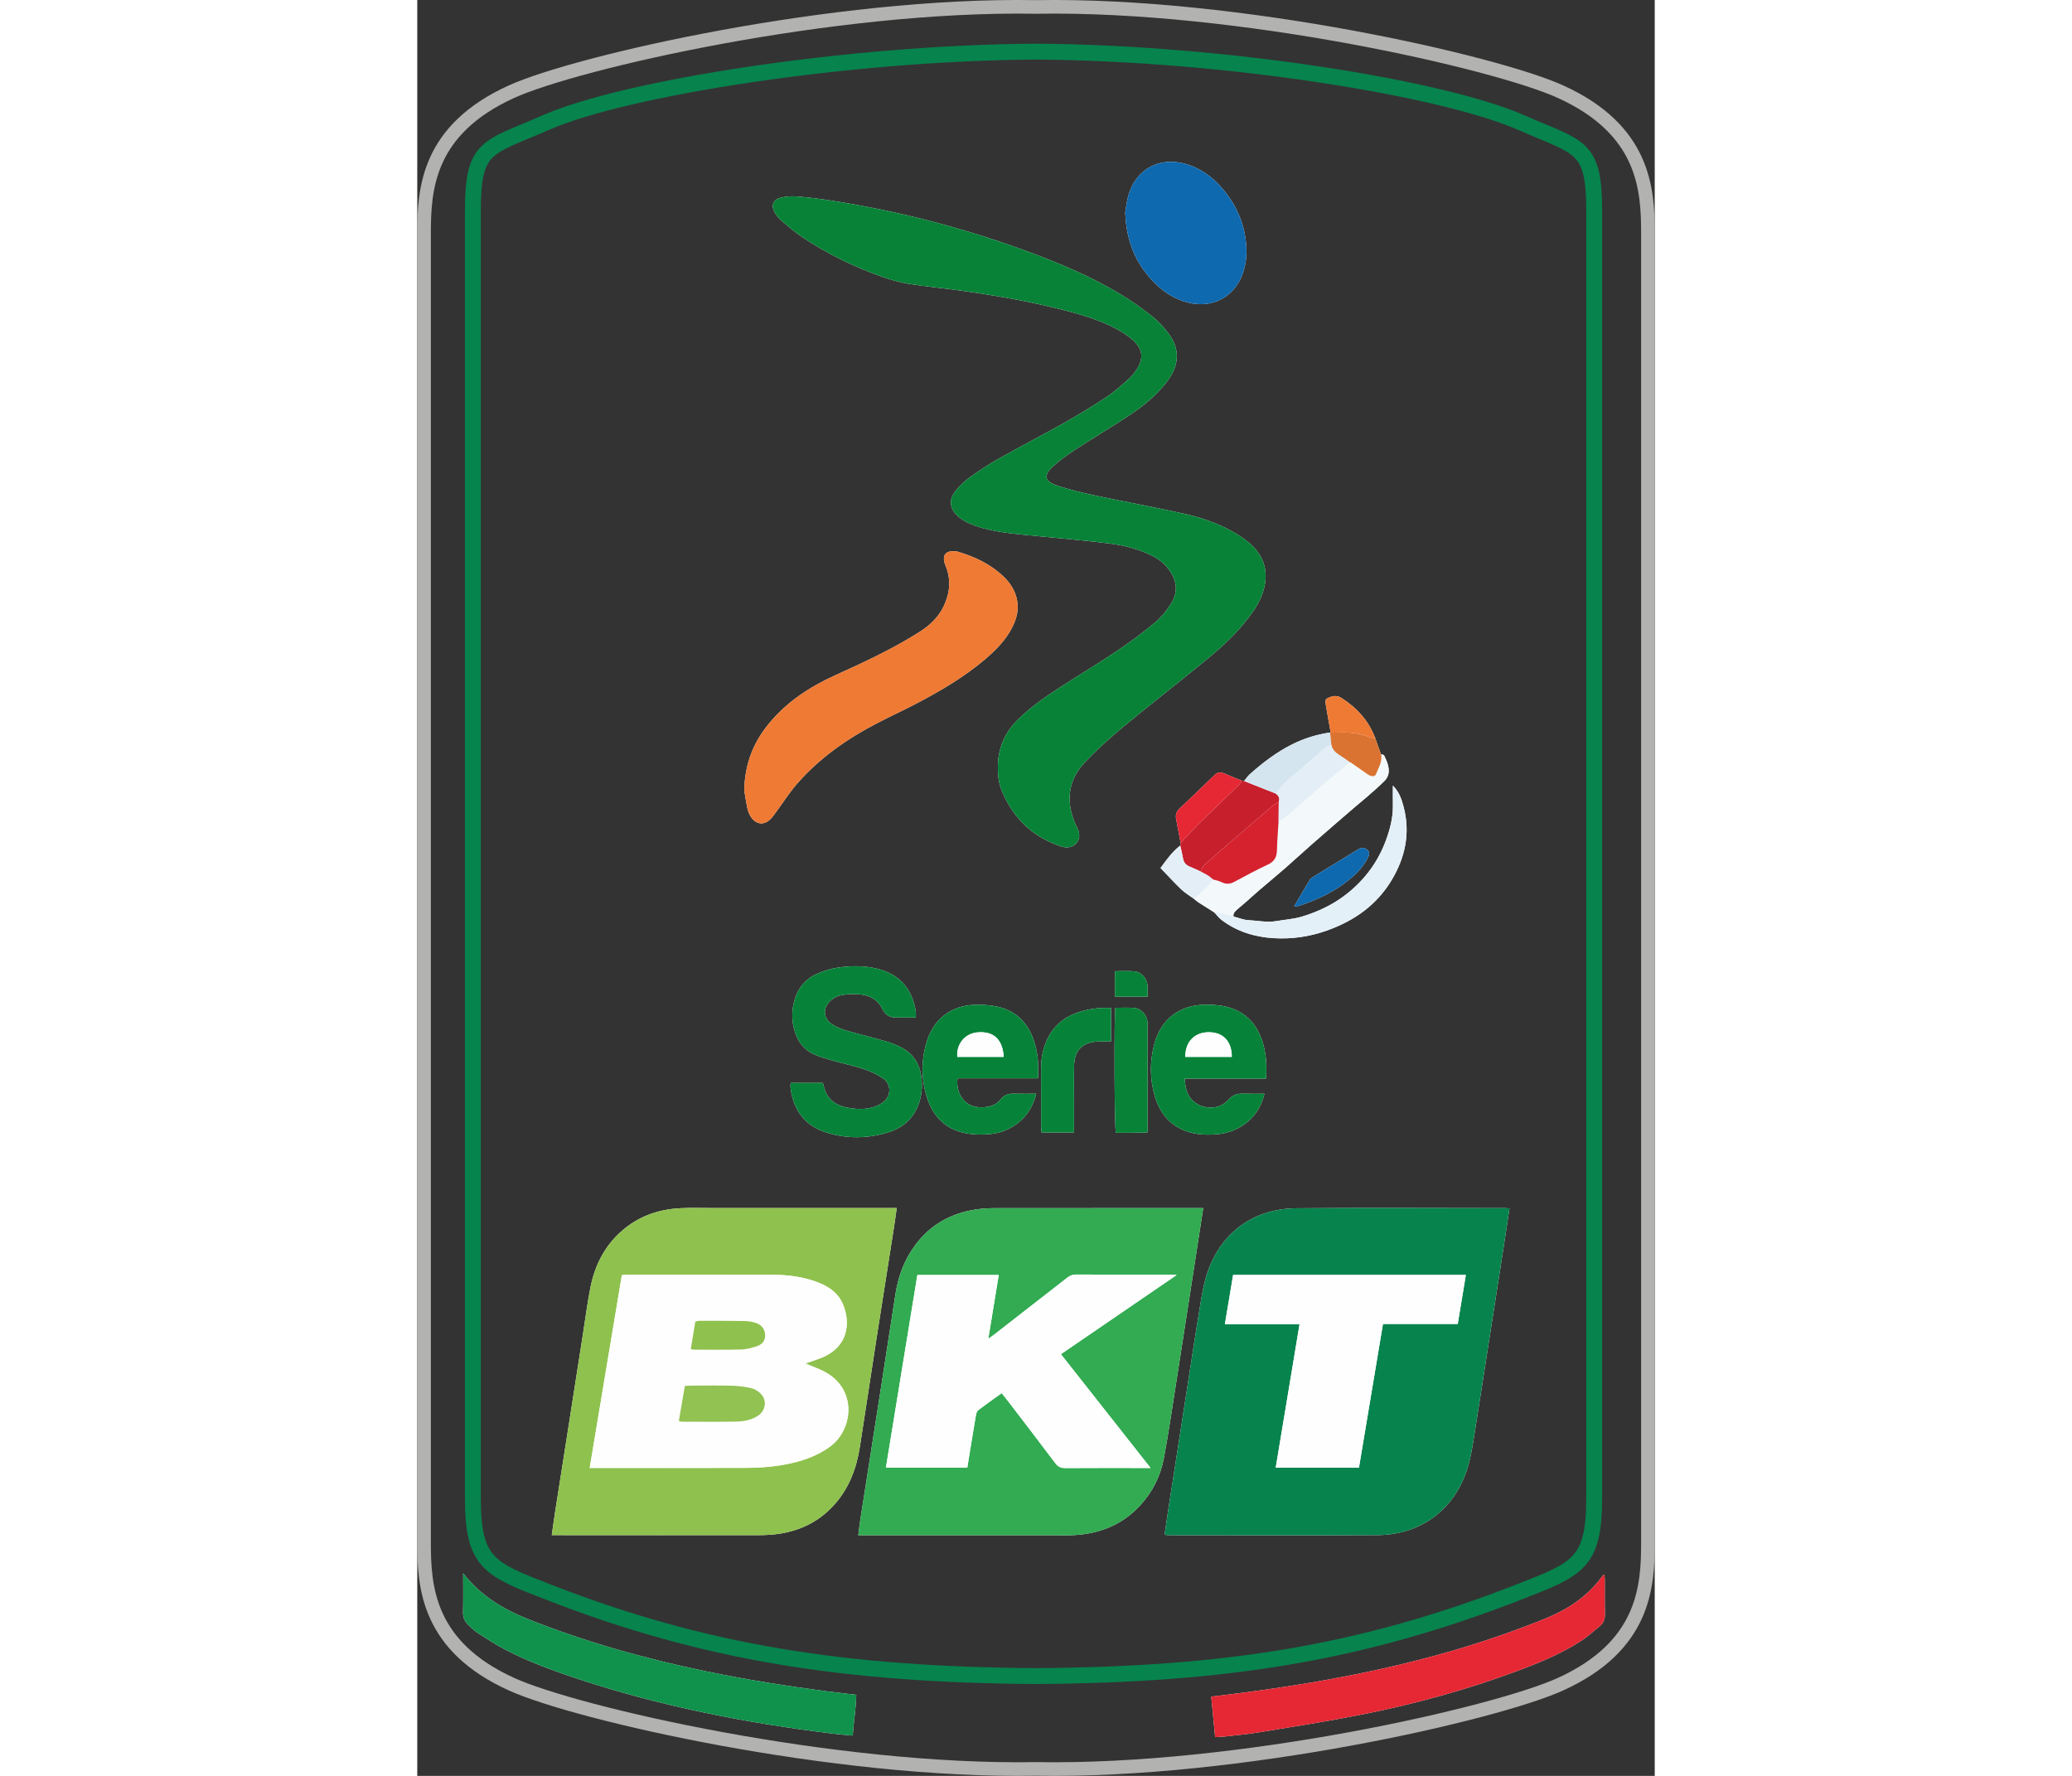 <svg xmlns="http://www.w3.org/2000/svg" width="70" height="60" viewBox="0 0 545.24 782.51" version="1.1">
<rect x="0" y="0" width="545.24" height="782.51" fill="#333333" stroke="none"/>
<defs>
<clipPath id="clip1">
  <path d="M 0 0 L 545.238 0 L 545.238 782.512 L 0 782.512 Z M 0 0 "/>
</clipPath>
</defs>
<g id="surface1">
<path style=" stroke:none;fill-rule:nonzero;fill:rgb(69.8%,70.2%,68.999%);fill-opacity:1;" d="M 507.918 738.531 L 507.031 736.852 "/>
<path style=" stroke:none;fill-rule:nonzero;fill:rgb(99.599%,99.599%,99.599%);fill-opacity:1;" d="M 20.219 693.234 C 20.219 698.922 20.32 704.609 20.172 710.289 C 20.109 712.598 20.844 714.387 22.426 715.906 C 23.652 717.078 24.84 718.355 26.246 719.266 C 30.27 721.859 34.277 724.531 38.512 726.742 C 49.074 732.258 60.258 736.312 71.551 740.027 C 108.035 752.02 145.531 759.301 183.586 763.949 C 186.242 764.273 188.918 764.469 191.859 764.75 C 192.262 758.605 193.34 752.762 193.426 746.781 C 188.988 746.258 184.922 745.824 180.863 745.293 C 162.93 742.949 145.07 740.137 127.359 736.461 C 100.422 730.871 74.012 723.516 48.426 713.273 C 37.445 708.879 27.762 702.902 20.219 693.234 M 351.551 765.426 C 353.113 765.336 354.402 765.324 355.676 765.176 C 360.84 764.578 366.023 764.121 371.145 763.273 C 386.02 760.82 400.926 758.496 415.711 755.574 C 439.039 750.969 461.949 744.715 484.266 736.434 C 493.914 732.852 503.453 728.969 512.172 723.422 C 515.352 721.398 518.223 718.871 521.121 716.438 C 522.715 715.102 523.352 713.289 523.293 711.094 C 523.16 705.996 523.262 700.895 523.238 695.793 C 523.238 695.18 523.07 694.566 522.961 693.828 C 522.574 694.102 522.375 694.184 522.27 694.332 C 516.387 702.516 508.512 708.184 499.383 712.18 C 495.18 714.02 490.883 715.652 486.586 717.262 C 446.426 732.324 404.688 740.602 362.297 746.055 C 358.254 746.574 354.207 747.051 349.824 747.59 C 350.402 753.582 350.969 759.395 351.551 765.426 "/>
<path style=" stroke:none;fill-rule:nonzero;fill:rgb(89.799%,15.7%,20.399%);fill-opacity:1;" d="M 351.551 765.426 C 350.969 759.395 350.402 753.582 349.82 747.59 C 354.207 747.051 358.254 746.574 362.297 746.055 C 404.688 740.602 446.426 732.324 486.586 717.262 C 490.883 715.652 495.18 714.02 499.383 712.18 C 508.512 708.184 516.387 702.516 522.27 694.332 C 522.375 694.184 522.574 694.102 522.961 693.828 C 523.07 694.566 523.238 695.18 523.238 695.793 C 523.262 700.895 523.16 705.996 523.293 711.094 C 523.352 713.289 522.715 715.102 521.121 716.438 C 518.223 718.871 515.352 721.398 512.172 723.422 C 503.453 728.969 493.914 732.852 484.266 736.434 C 461.945 744.715 439.039 750.969 415.711 755.574 C 400.926 758.496 386.02 760.82 371.145 763.273 C 366.023 764.121 360.84 764.578 355.676 765.176 C 354.402 765.324 353.113 765.336 351.551 765.426 "/>
<path style=" stroke:none;fill-rule:nonzero;fill:rgb(6.299%,56.898%,29.799%);fill-opacity:1;" d="M 20.219 693.234 C 27.762 702.902 37.445 708.879 48.426 713.273 C 74.012 723.516 100.422 730.871 127.359 736.461 C 145.07 740.137 162.93 742.949 180.863 745.293 C 184.922 745.824 188.988 746.258 193.426 746.781 C 193.34 752.762 192.262 758.605 191.859 764.75 C 188.918 764.469 186.242 764.273 183.586 763.949 C 145.531 759.301 108.035 752.02 71.551 740.027 C 60.258 736.312 49.074 732.258 38.512 726.742 C 34.277 724.531 30.27 721.859 26.246 719.266 C 24.84 718.355 23.652 717.078 22.426 715.906 C 20.844 714.387 20.109 712.598 20.172 710.289 C 20.32 704.609 20.219 698.922 20.219 693.234 "/>
<path style=" stroke:none;fill-rule:nonzero;fill:rgb(100%,100%,100%);fill-opacity:1;" d="M 307.406 439.145 L 321.77 439.145 C 321.77 437.406 321.871 435.82 321.754 434.25 C 321.508 431.094 318.973 428.27 315.844 427.992 C 313.094 427.75 310.305 427.941 307.406 427.941 Z M 386.406 399.285 C 386.957 399.438 387.172 399.574 387.32 399.527 C 396.246 396.668 404.656 392.824 411.801 386.605 C 414.758 384.027 417.34 381.117 419.023 377.508 C 419.473 376.551 419.707 375.574 418.844 374.742 C 417.941 373.871 416.883 373.305 415.586 373.762 C 415.027 373.957 414.508 374.285 414 374.594 C 407.77 378.395 401.539 382.195 395.328 386.02 C 394.57 386.488 393.695 386.984 393.254 387.703 C 390.922 391.496 388.707 395.363 386.406 399.285 M 307.586 444.07 C 306.988 448.426 307.168 496.859 307.805 499.129 C 310.039 499.129 312.328 499.145 314.617 499.125 C 316.965 499.109 319.312 499.059 321.664 499.023 C 321.727 498.246 321.789 497.852 321.789 497.457 C 321.793 482.156 321.793 466.855 321.789 451.555 C 321.789 451.055 321.805 450.551 321.738 450.059 C 321.344 447.047 318.836 444.34 315.855 444.117 C 313.098 443.91 310.316 444.07 307.586 444.07 M 289.379 499 C 289.379 494.676 289.375 490.68 289.379 486.684 C 289.379 480.984 289.297 475.281 289.406 469.582 C 289.535 462.922 293.004 459.355 299.496 458.957 C 300.297 458.906 301.098 458.914 301.895 458.91 C 303.152 458.902 304.41 458.906 305.695 458.906 L 305.695 444.156 C 300.34 443.898 295.328 444.578 290.477 446.336 C 283.656 448.805 279.062 453.492 276.605 460.305 C 275.371 463.73 274.855 467.27 274.855 470.895 C 274.859 479.496 274.852 488.098 274.867 496.699 C 274.871 497.453 275.008 498.211 275.09 499 Z M 272.719 481.926 C 269.246 481.926 266.07 481.992 262.898 481.906 C 260.426 481.84 258.402 482.531 256.902 484.594 C 254.328 488.121 247.555 488.766 243.617 486.895 C 239.695 485.023 237.305 480.133 238.07 475.145 L 273.496 475.145 C 273.895 469.055 273.43 463.348 271.434 457.82 C 268.594 449.949 263.098 444.988 254.859 443.406 C 251.848 442.824 248.699 442.645 245.629 442.746 C 235.297 443.09 227.562 448.996 224.527 458.859 C 221.961 467.203 221.965 475.672 224.695 483.945 C 227.512 492.48 233.363 498.008 242.414 499.488 C 245.535 499.996 248.805 500.016 251.969 499.762 C 257.055 499.352 261.66 497.473 265.566 494.074 C 269.223 490.898 271.484 486.914 272.719 481.926 M 373.98 475.258 C 374.34 469.406 374.055 464.066 372.359 458.852 C 369.59 450.309 363.898 444.957 355.027 443.301 C 352.301 442.789 349.461 442.656 346.68 442.719 C 335.73 442.961 327.68 449.238 324.801 459.836 C 322.711 467.52 322.703 475.316 324.941 482.945 C 327.656 492.18 333.758 498.051 343.43 499.602 C 346.355 500.074 349.43 500.027 352.398 499.785 C 357.598 499.355 362.301 497.457 366.262 493.965 C 369.871 490.785 372.094 486.812 373.273 481.926 C 369.828 481.926 366.73 482 363.637 481.902 C 361.055 481.824 359.098 482.66 357.344 484.656 C 352.496 490.164 342.762 488.711 339.617 482.125 C 338.617 480.035 338.23 477.812 338.215 475.258 Z M 164.629 477.164 C 164.539 477.562 164.422 477.84 164.43 478.113 C 164.445 478.812 164.473 479.516 164.578 480.207 C 166.02 489.699 171.23 496.215 180.391 499.062 C 189.285 501.832 198.355 501.695 207.285 499.016 C 214.129 496.965 218.953 492.641 221.188 485.691 C 222.438 481.805 222.617 477.805 222 473.824 C 221.188 468.602 218.48 464.445 213.844 461.863 C 211.426 460.516 208.754 459.527 206.09 458.742 C 200.539 457.105 194.891 455.809 189.34 454.176 C 187.066 453.508 184.781 452.59 182.781 451.344 C 179.125 449.066 178.547 444.75 181.457 441.555 C 182.609 440.289 184.27 439.156 185.898 438.734 C 188.273 438.117 190.832 437.977 193.301 438.031 C 198.395 438.148 202.66 439.867 205.07 444.824 C 206.039 446.816 207.766 448.16 210.016 448.277 C 213.188 448.438 216.371 448.316 219.668 448.316 C 219.668 447.426 219.766 446.625 219.652 445.859 C 218.262 436.652 213.492 430.16 204.398 427.332 C 198.062 425.363 191.543 425.434 185.086 426.402 C 181.973 426.871 178.836 427.855 175.969 429.168 C 170.445 431.703 167.152 436.258 165.84 442.16 C 165.074 445.613 165.039 449.145 165.82 452.59 C 167.133 458.371 170.172 462.887 175.949 465.051 C 178.469 465.996 181.055 466.773 183.645 467.496 C 188.066 468.734 192.582 469.668 196.93 471.121 C 199.824 472.09 202.695 473.445 205.215 475.16 C 208.637 477.492 208.926 482.148 205.953 485.055 C 204.656 486.32 202.848 487.281 201.102 487.816 C 197.418 488.941 193.594 488.797 189.816 488.121 C 184.062 487.094 180.121 484.074 178.992 478.051 C 178.941 477.766 178.797 477.5 178.672 477.164 Z M 311.938 93.547 C 312.41 107.031 317.039 117.223 325.785 125.531 C 329.688 129.238 334.203 131.922 339.465 133.285 C 350.34 136.109 360.129 130.902 363.793 120.293 C 365.086 116.555 365.52 112.691 365.293 108.77 C 364.73 99.152 361.172 90.711 355.004 83.379 C 350.539 78.07 345.137 74.066 338.336 72.18 C 327.184 69.082 317.184 74.246 313.598 85.219 C 312.59 88.309 312.305 91.637 311.938 93.547 M 144.066 348.188 C 144.379 350.035 144.816 353.301 145.539 356.504 C 145.855 357.918 146.531 359.371 147.418 360.516 C 149.559 363.273 152.645 363.559 155.266 361.266 C 156.441 360.234 157.32 358.844 158.266 357.57 C 161.297 353.48 164.027 349.137 167.363 345.316 C 177.227 334.027 189.309 325.559 202.547 318.688 C 208.219 315.738 214.035 313.074 219.699 310.113 C 230.52 304.449 241.047 298.309 250.375 290.328 C 255.109 286.273 259.445 281.848 262.262 276.188 C 264.176 272.352 265.16 268.34 264.191 264.008 C 263.305 260.055 261.207 256.836 258.34 254.082 C 252.652 248.621 245.738 245.355 238.281 243.129 C 237.441 242.879 236.496 242.883 235.605 242.91 C 232.906 242.992 231.641 244.598 232.152 247.27 C 232.281 247.949 232.516 248.617 232.781 249.262 C 235.27 255.285 234.727 261.203 232.027 266.973 C 229.715 271.926 225.879 275.531 221.324 278.434 C 209.488 285.973 196.785 291.812 184.051 297.602 C 172.922 302.66 162.852 309.242 154.984 318.793 C 148.301 326.906 144.371 336.113 144.066 348.188 M 59.262 676.43 C 60.664 676.43 61.551 676.43 62.438 676.43 C 91.75 676.445 121.062 676.48 150.379 676.441 C 153.566 676.438 156.789 676.258 159.93 675.758 C 169.094 674.297 177.012 670.344 183.359 663.441 C 190.18 656.027 193.547 647.07 195.055 637.289 C 197.539 621.199 199.973 605.102 202.473 589.012 C 204.973 572.922 207.527 556.844 210.047 540.758 C 210.473 538.039 210.824 535.309 211.25 532.297 L 207.383 532.297 C 181.57 532.297 155.758 532.293 129.945 532.297 C 125.344 532.297 120.734 532.148 116.141 532.363 C 107.141 532.785 98.855 535.414 91.699 541.074 C 83.141 547.848 78.352 556.902 76.27 567.418 C 74.949 574.078 74.098 580.828 73.047 587.535 C 70.887 601.352 68.738 615.172 66.578 628.984 C 64.66 641.223 62.723 653.457 60.812 665.695 C 60.277 669.137 59.816 672.586 59.262 676.43 M 346.301 532.32 L 342.75 532.32 C 313.438 532.32 284.121 532.305 254.809 532.348 C 251.82 532.352 248.797 532.504 245.848 532.969 C 235.129 534.66 226.238 539.594 219.625 548.332 C 214.746 554.773 211.98 562.109 210.73 570.031 C 208.441 584.539 206.25 599.066 203.988 613.582 C 201.078 632.242 198.137 650.898 195.223 669.559 C 194.879 671.77 194.641 673.996 194.32 676.461 L 197.973 676.461 C 225.484 676.461 252.996 676.461 280.512 676.461 C 283.609 676.457 286.723 676.582 289.812 676.391 C 300.922 675.711 310.629 671.801 318.32 663.531 C 323.844 657.598 327.445 650.559 328.93 642.672 C 331.02 631.578 332.621 620.395 334.383 609.242 C 336.531 595.621 338.633 581.992 340.742 568.363 C 342.578 556.52 344.398 544.668 346.301 532.32 M 255.816 338.547 C 255.789 341.93 256.27 345.391 257.637 348.66 C 262.574 360.473 271.004 368.621 283.168 372.801 C 283.918 373.059 284.703 373.285 285.488 373.352 C 289.992 373.742 292.852 369.906 291.199 365.695 C 290.762 364.582 290.117 363.555 289.672 362.445 C 285.734 352.641 286.789 343.688 294.23 335.82 C 301.535 328.094 309.656 321.281 317.922 314.629 C 328.121 306.41 338.422 298.305 348.539 289.98 C 355.188 284.512 361.422 278.57 366.645 271.668 C 369.129 268.383 371.301 264.902 372.59 260.969 C 375.289 252.73 373.547 245.504 367.098 239.707 C 364.598 237.461 361.684 235.586 358.727 233.961 C 351.941 230.23 344.594 227.832 337.078 226.188 C 324.199 223.371 311.223 220.996 298.328 218.262 C 292.867 217.105 287.402 215.797 282.113 214.031 C 276.164 212.047 275.73 209.41 280.484 205.18 C 283.312 202.664 286.41 200.414 289.582 198.344 C 296.363 193.922 303.297 189.727 310.117 185.371 C 315.602 181.867 320.973 178.172 325.59 173.555 C 327.836 171.305 329.988 168.863 331.695 166.195 C 335.848 159.699 335.699 153.094 330.98 146.93 C 328.871 144.172 326.477 141.504 323.762 139.363 C 319.301 135.848 314.637 132.52 309.766 129.598 C 296.875 121.855 283.066 116.023 268.988 110.832 C 240.496 100.328 211.234 92.781 181.219 88.211 C 176.477 87.488 171.699 86.906 166.922 86.562 C 164.574 86.395 162.09 86.609 159.824 87.223 C 156.781 88.047 155.871 90.613 157.383 93.371 C 158.094 94.668 158.992 95.969 160.105 96.914 C 163.301 99.625 166.484 102.402 169.969 104.711 C 180.84 111.918 192.504 117.617 204.805 121.953 C 208.555 123.277 212.445 124.379 216.363 125.027 C 222.965 126.121 229.645 126.734 236.281 127.621 C 252.035 129.734 267.703 132.344 283.137 136.199 C 291.664 138.332 300.148 140.715 307.969 144.867 C 310.594 146.262 313.164 147.926 315.371 149.898 C 319.766 153.844 320.137 158.098 316.844 162.992 C 315.898 164.395 314.848 165.797 313.586 166.895 C 310.348 169.715 307.152 172.652 303.594 175.012 C 297.516 179.035 291.262 182.82 284.914 186.398 C 275.43 191.75 265.738 196.742 256.25 202.082 C 251.816 204.578 247.535 207.383 243.402 210.348 C 241.074 212.016 238.941 214.102 237.156 216.34 C 234.055 220.238 234.531 224.168 238.258 227.484 C 239.508 228.602 240.965 229.586 242.484 230.281 C 244.652 231.273 246.926 232.102 249.227 232.727 C 257.375 234.93 265.77 235.477 274.125 236.301 C 284.27 237.301 294.434 238.176 304.551 239.43 C 311.094 240.242 317.523 241.785 323.516 244.738 C 326.523 246.223 329.129 248.18 331.129 250.906 C 334.934 256.09 335.344 261.164 331.812 266.496 C 329.898 269.383 327.629 272.203 324.977 274.391 C 319.664 278.773 314.137 282.93 308.418 286.762 C 300.035 292.383 291.363 297.57 282.895 303.074 C 276.355 307.324 269.949 311.797 264.398 317.34 C 258.59 323.145 255.707 330.168 255.816 338.547 M 481.242 532.441 C 480.254 532.387 479.664 532.328 479.078 532.328 C 448.465 532.324 417.852 532.102 387.242 532.406 C 368.512 532.594 354.273 543.035 348.281 560.344 C 346.664 565.023 345.801 570.008 344.992 574.918 C 342.562 589.711 340.332 604.531 338.027 619.34 C 335.691 634.348 333.355 649.355 331.031 664.367 C 330.422 668.297 329.863 672.23 329.266 676.285 C 330.074 676.355 330.66 676.453 331.246 676.453 C 361.859 676.461 392.469 676.582 423.078 676.418 C 442.258 676.316 457.227 664.996 462.84 646.645 C 464.086 642.559 464.777 638.281 465.461 634.051 C 467.855 619.152 470.141 604.238 472.465 589.332 C 474.605 575.605 476.746 561.883 478.871 548.16 C 479.664 543.031 480.422 537.895 481.242 532.441 M 402.465 322.828 L 402.207 322.781 C 396.344 323.586 390.754 325.344 385.484 327.977 C 378.594 331.426 372.504 336.078 366.773 341.195 C 365.832 342.035 365.133 343.152 364.32 344.145 C 363.965 344.082 363.605 344.02 363.25 343.953 C 360.672 342.906 358.07 341.906 355.523 340.785 C 353.836 340.039 352.496 340.316 351.188 341.59 C 346.109 346.52 341.02 351.438 335.871 356.289 C 334.484 357.594 334.004 359.031 334.348 360.84 C 335.016 364.359 335.672 367.883 336.332 371.402 C 336.277 371.797 336.223 372.195 336.172 372.59 C 332.695 375.23 330.238 378.723 327.48 382.477 C 330.68 385.789 333.609 389.004 336.75 391.996 C 338.375 393.547 340.375 394.703 342.203 396.039 C 342.879 396.574 343.516 397.172 344.238 397.641 C 346.547 399.133 348.879 400.574 351.203 402.039 C 352.223 403.129 353.113 404.383 354.285 405.277 C 361.074 410.477 368.941 412.879 377.34 413.383 C 385.355 413.863 393.199 412.734 400.832 410.012 C 412.781 405.754 422.652 398.863 429.27 387.871 C 435.32 377.816 437.625 367.031 434.578 355.477 C 433.738 352.297 432.73 349.074 429.863 346.145 C 429.863 349.422 429.82 352.094 429.871 354.762 C 429.973 360.129 428.645 365.234 426.832 370.191 C 423.359 379.684 417.594 387.516 409.633 393.824 C 403.66 398.555 396.973 401.711 389.762 403.895 C 386.133 404.992 382.336 405.207 378.637 405.848 C 374.344 406.594 370.301 405.641 366.164 405.441 C 363.961 405.336 361.797 404.402 359.609 403.84 C 359.41 402.316 360.41 401.461 361.41 400.605 C 362.621 399.57 363.844 398.555 365.039 397.508 C 367.059 395.734 369.035 393.91 371.074 392.16 C 374.848 388.922 378.688 385.766 382.434 382.496 C 386.406 379.027 390.273 375.434 394.242 371.957 C 400.152 366.781 406.102 361.648 412.051 356.516 C 414.305 354.566 416.641 352.707 418.883 350.742 C 421.43 348.508 423.996 346.289 426.371 343.883 C 427.215 343.035 427.848 341.688 427.984 340.5 C 428.305 337.746 427.125 335.242 425.969 332.816 C 425.828 332.523 425.094 332.52 424.633 332.383 C 423.777 329.984 422.922 327.586 422.066 325.188 C 419.176 317.504 413.938 311.801 407.09 307.473 C 405.664 306.57 404.141 306.484 402.5 307.055 C 400.262 307.832 399.914 308.18 400.293 310.453 C 400.98 314.582 401.734 318.703 402.465 322.828 "/>
<path style=" stroke:none;fill-rule:nonzero;fill:rgb(3.099%,51.399%,30.6%);fill-opacity:1;" d="M 414.914 646.707 C 418.449 625.523 421.953 604.562 425.496 583.363 L 458.445 583.363 C 459.656 576.055 460.82 569.008 462.016 561.773 L 359.469 561.773 C 358.27 568.949 357.086 576.07 355.848 583.488 L 388.742 583.488 C 385.219 604.695 381.746 625.613 378.242 646.707 Z M 481.242 532.441 C 480.422 537.895 479.664 543.031 478.871 548.156 C 476.742 561.887 474.602 575.605 472.465 589.332 C 470.141 604.238 467.855 619.152 465.461 634.051 C 464.777 638.281 464.086 642.559 462.84 646.645 C 457.227 664.996 442.258 676.316 423.078 676.418 C 392.469 676.582 361.859 676.465 331.246 676.453 C 330.66 676.453 330.074 676.355 329.266 676.285 C 329.863 672.23 330.422 668.297 331.031 664.363 C 333.352 649.355 335.691 634.348 338.027 619.344 C 340.332 604.531 342.562 589.711 344.992 574.922 C 345.801 570.008 346.664 565.023 348.281 560.344 C 354.273 543.035 368.512 532.594 387.242 532.406 C 417.852 532.102 448.465 532.32 479.078 532.324 C 479.664 532.324 480.254 532.387 481.242 532.441 "/>
<path style=" stroke:none;fill-rule:nonzero;fill:rgb(3.099%,50.999%,21.599%);fill-opacity:1;" d="M 255.816 338.547 C 255.707 330.168 258.59 323.145 264.398 317.34 C 269.949 311.797 276.355 307.324 282.898 303.074 C 291.363 297.57 300.035 292.383 308.418 286.762 C 314.137 282.93 319.664 278.773 324.977 274.391 C 327.629 272.203 329.898 269.383 331.812 266.496 C 335.344 261.164 334.934 256.09 331.129 250.906 C 329.129 248.18 326.523 246.223 323.516 244.738 C 317.523 241.785 311.094 240.242 304.551 239.43 C 294.434 238.176 284.27 237.301 274.125 236.301 C 265.77 235.477 257.375 234.93 249.227 232.727 C 246.926 232.105 244.652 231.273 242.484 230.281 C 240.961 229.586 239.508 228.602 238.258 227.484 C 234.531 224.172 234.055 220.238 237.156 216.34 C 238.941 214.102 241.074 212.016 243.402 210.348 C 247.535 207.383 251.816 204.578 256.25 202.082 C 265.738 196.742 275.43 191.75 284.914 186.398 C 291.262 182.82 297.516 179.035 303.594 175.012 C 307.152 172.652 310.348 169.715 313.586 166.895 C 314.848 165.797 315.898 164.395 316.844 162.992 C 320.141 158.098 319.766 153.844 315.367 149.898 C 313.164 147.926 310.594 146.262 307.969 144.867 C 300.148 140.715 291.664 138.332 283.137 136.199 C 267.703 132.344 252.035 129.734 236.281 127.621 C 229.645 126.734 222.965 126.125 216.363 125.027 C 212.445 124.379 208.555 123.277 204.805 121.953 C 192.504 117.617 180.84 111.922 169.969 104.711 C 166.484 102.402 163.301 99.625 160.105 96.914 C 158.992 95.969 158.094 94.668 157.383 93.371 C 155.871 90.613 156.781 88.047 159.824 87.223 C 162.09 86.609 164.574 86.395 166.918 86.562 C 171.699 86.906 176.477 87.488 181.219 88.211 C 211.234 92.781 240.496 100.328 268.988 110.836 C 283.066 116.023 296.875 121.855 309.766 129.598 C 314.637 132.52 319.301 135.848 323.766 139.363 C 326.477 141.504 328.871 144.172 330.98 146.93 C 335.699 153.094 335.848 159.699 331.695 166.195 C 329.988 168.863 327.836 171.305 325.586 173.555 C 320.973 178.172 315.602 181.867 310.117 185.371 C 303.297 189.73 296.363 193.922 289.582 198.344 C 286.41 200.414 283.312 202.664 280.484 205.18 C 275.73 209.41 276.164 212.047 282.113 214.031 C 287.402 215.797 292.867 217.105 298.328 218.262 C 311.227 220.996 324.199 223.371 337.074 226.188 C 344.594 227.832 351.941 230.23 358.727 233.961 C 361.684 235.59 364.598 237.461 367.098 239.707 C 373.543 245.504 375.285 252.73 372.59 260.969 C 371.301 264.902 369.129 268.383 366.645 271.668 C 361.418 278.57 355.188 284.512 348.539 289.984 C 338.422 298.305 328.121 306.41 317.918 314.629 C 309.656 321.281 301.535 328.094 294.23 335.82 C 286.789 343.688 285.734 352.641 289.672 362.445 C 290.117 363.555 290.762 364.586 291.199 365.695 C 292.852 369.906 289.992 373.742 285.488 373.352 C 284.703 373.285 283.918 373.059 283.168 372.801 C 271.004 368.625 262.574 360.473 257.637 348.66 C 256.27 345.391 255.789 341.93 255.816 338.547 "/>
<path style=" stroke:none;fill-rule:nonzero;fill:rgb(19.6%,67.099%,32.199%);fill-opacity:1;" d="M 242.348 646.676 C 243.629 638.812 244.844 631.223 246.133 623.641 C 246.27 622.82 246.602 621.801 247.199 621.34 C 250.52 618.805 253.949 616.41 257.496 613.863 C 258.352 614.93 259.105 615.836 259.824 616.773 C 266.938 626.066 274.086 635.332 281.105 644.695 C 282.332 646.336 283.617 646.887 285.602 646.871 C 297.105 646.789 308.609 646.832 320.113 646.832 L 323.098 646.832 C 309.699 629.82 296.703 613.328 283.594 596.691 C 300.621 585.039 317.316 573.617 334.594 561.801 C 333.359 561.711 332.895 561.645 332.426 561.645 C 318.32 561.641 304.215 561.664 290.109 561.609 C 288.582 561.602 287.469 562.148 286.328 563.039 C 275.691 571.352 265.027 579.641 254.367 587.926 C 253.641 588.492 252.867 589 251.602 589.902 C 253.203 580.102 254.688 571.055 256.203 561.812 L 220.348 561.812 C 215.723 590.129 211.125 618.305 206.492 646.676 Z M 346.301 532.32 C 344.398 544.668 342.578 556.52 340.742 568.363 C 338.633 581.992 336.531 595.621 334.383 609.242 C 332.621 620.395 331.02 631.578 328.93 642.672 C 327.445 650.559 323.844 657.598 318.324 663.531 C 310.629 671.801 300.922 675.711 289.812 676.391 C 286.723 676.582 283.613 676.457 280.512 676.461 C 252.996 676.461 225.484 676.461 197.973 676.461 L 194.32 676.461 C 194.641 673.996 194.879 671.77 195.223 669.559 C 198.137 650.898 201.078 632.242 203.988 613.578 C 206.25 599.066 208.441 584.539 210.73 570.031 C 211.98 562.113 214.746 554.773 219.625 548.332 C 226.238 539.598 235.133 534.66 245.848 532.973 C 248.797 532.504 251.82 532.352 254.809 532.348 C 284.121 532.305 313.438 532.32 342.75 532.32 "/>
<path style=" stroke:none;fill-rule:nonzero;fill:rgb(56.099%,75.699%,30.6%);fill-opacity:1;" d="M 75.977 646.812 L 79.984 646.812 C 101.488 646.812 122.996 646.863 144.496 646.785 C 151.598 646.762 158.68 646.211 165.617 644.547 C 171.391 643.164 176.828 641.047 181.715 637.535 C 191.945 630.184 193.949 612.734 180.184 604.836 C 177.312 603.188 174.098 602.137 170.984 600.789 C 171.539 600.598 172.184 600.387 172.816 600.156 C 174.973 599.375 177.199 598.742 179.27 597.773 C 189.633 592.934 191.016 583.227 187.613 574.84 C 185.645 569.988 181.723 567.133 177.02 565.25 C 170.52 562.652 163.688 561.738 156.762 561.711 C 135.258 561.613 113.754 561.637 92.25 561.633 C 91.582 561.633 90.91 561.805 90.141 561.91 C 85.426 590.164 80.734 618.297 75.977 646.812 M 59.262 676.43 C 59.812 672.586 60.277 669.137 60.812 665.695 C 62.723 653.457 64.66 641.223 66.578 628.984 C 68.738 615.172 70.887 601.352 73.047 587.535 C 74.098 580.828 74.949 574.078 76.27 567.418 C 78.352 556.902 83.141 547.848 91.699 541.074 C 98.855 535.414 107.141 532.785 116.141 532.363 C 120.734 532.148 125.344 532.297 129.945 532.297 C 155.758 532.293 181.57 532.297 207.383 532.297 L 211.25 532.297 C 210.824 535.309 210.473 538.039 210.047 540.758 C 207.527 556.844 204.973 572.922 202.473 589.012 C 199.977 605.102 197.539 621.199 195.055 637.289 C 193.543 647.07 190.18 656.027 183.359 663.441 C 177.012 670.344 169.094 674.297 159.934 675.758 C 156.789 676.258 153.566 676.438 150.379 676.441 C 121.062 676.48 91.75 676.445 62.438 676.43 C 61.551 676.43 60.66 676.43 59.262 676.43 "/>
<path style=" stroke:none;fill-rule:nonzero;fill:rgb(93.7%,47.8%,20.399%);fill-opacity:1;" d="M 144.066 348.188 C 144.371 336.113 148.301 326.906 154.984 318.793 C 162.852 309.242 172.922 302.664 184.051 297.602 C 196.785 291.812 209.488 285.973 221.324 278.434 C 225.879 275.531 229.715 271.926 232.027 266.973 C 234.727 261.203 235.27 255.285 232.781 249.262 C 232.516 248.621 232.285 247.949 232.152 247.27 C 231.641 244.598 232.906 242.992 235.605 242.91 C 236.496 242.883 237.441 242.879 238.281 243.129 C 245.738 245.355 252.652 248.621 258.34 254.082 C 261.207 256.836 263.305 260.055 264.191 264.008 C 265.16 268.34 264.176 272.348 262.262 276.188 C 259.445 281.848 255.109 286.273 250.375 290.328 C 241.047 298.309 230.52 304.449 219.699 310.113 C 214.035 313.074 208.219 315.738 202.547 318.688 C 189.309 325.559 177.227 334.027 167.363 345.316 C 164.027 349.137 161.297 353.484 158.266 357.57 C 157.32 358.848 156.441 360.234 155.266 361.266 C 152.648 363.559 149.559 363.273 147.418 360.516 C 146.531 359.371 145.855 357.918 145.535 356.504 C 144.816 353.301 144.379 350.035 144.066 348.188 "/>
<path style=" stroke:none;fill-rule:nonzero;fill:rgb(5.499%,41.199%,68.599%);fill-opacity:1;" d="M 311.938 93.547 C 312.305 91.637 312.586 88.309 313.598 85.219 C 317.184 74.25 327.184 69.082 338.336 72.18 C 345.137 74.066 350.539 78.07 355.004 83.379 C 361.172 90.711 364.73 99.152 365.293 108.77 C 365.523 112.691 365.086 116.555 363.793 120.293 C 360.125 130.902 350.34 136.109 339.465 133.285 C 334.203 131.922 329.688 129.238 325.785 125.531 C 317.039 117.223 312.41 107.031 311.938 93.547 "/>
<path style=" stroke:none;fill-rule:nonzero;fill:rgb(2.699%,51.399%,22.4%);fill-opacity:1;" d="M 164.629 477.164 L 178.672 477.164 C 178.797 477.5 178.941 477.766 178.992 478.051 C 180.121 484.074 184.062 487.094 189.816 488.121 C 193.59 488.797 197.418 488.941 201.102 487.816 C 202.852 487.281 204.656 486.32 205.953 485.055 C 208.926 482.148 208.637 477.492 205.215 475.16 C 202.695 473.445 199.824 472.09 196.926 471.121 C 192.586 469.668 188.066 468.734 183.645 467.5 C 181.055 466.773 178.465 465.996 175.949 465.051 C 170.172 462.887 167.133 458.371 165.82 452.59 C 165.039 449.145 165.074 445.613 165.84 442.16 C 167.152 436.258 170.445 431.703 175.969 429.172 C 178.836 427.855 181.973 426.871 185.086 426.402 C 191.543 425.434 198.062 425.363 204.398 427.332 C 213.492 430.16 218.262 436.652 219.652 445.859 C 219.77 446.625 219.668 447.426 219.668 448.316 C 216.371 448.316 213.188 448.438 210.016 448.277 C 207.766 448.16 206.039 446.816 205.07 444.82 C 202.66 439.867 198.395 438.148 193.301 438.031 C 190.832 437.977 188.273 438.117 185.898 438.734 C 184.27 439.156 182.609 440.289 181.457 441.555 C 178.547 444.754 179.125 449.066 182.781 451.344 C 184.781 452.59 187.066 453.508 189.34 454.176 C 194.891 455.809 200.539 457.105 206.09 458.742 C 208.754 459.527 211.426 460.516 213.844 461.863 C 218.48 464.445 221.188 468.602 222 473.824 C 222.617 477.805 222.438 481.805 221.188 485.691 C 218.953 492.641 214.129 496.965 207.285 499.016 C 198.355 501.695 189.285 501.832 180.395 499.062 C 171.23 496.215 166.02 489.699 164.578 480.207 C 164.473 479.516 164.445 478.812 164.43 478.113 C 164.422 477.84 164.539 477.562 164.629 477.164 "/>
<path style=" stroke:none;fill-rule:nonzero;fill:rgb(2.699%,51.399%,22.4%);fill-opacity:1;" d="M 358.883 465.684 C 358.922 458.895 355.109 454.855 348.793 454.836 C 342.465 454.816 338.344 459.078 338.41 465.684 Z M 373.98 475.258 L 338.215 475.258 C 338.23 477.812 338.617 480.035 339.617 482.125 C 342.762 488.711 352.496 490.164 357.344 484.656 C 359.102 482.66 361.055 481.824 363.637 481.902 C 366.73 482 369.824 481.926 373.273 481.926 C 372.094 486.812 369.871 490.785 366.262 493.965 C 362.301 497.457 357.602 499.355 352.398 499.785 C 349.43 500.027 346.355 500.074 343.43 499.602 C 333.758 498.051 327.656 492.18 324.941 482.945 C 322.699 475.316 322.711 467.52 324.801 459.836 C 327.68 449.238 335.734 442.961 346.68 442.719 C 349.461 442.656 352.301 442.789 355.027 443.301 C 363.898 444.957 369.586 450.309 372.359 458.852 C 374.055 464.066 374.34 469.406 373.98 475.258 "/>
<path style=" stroke:none;fill-rule:nonzero;fill:rgb(2.699%,51.399%,22.4%);fill-opacity:1;" d="M 258.398 465.684 C 257.898 458.004 254.008 454.359 247.035 454.879 C 241.395 455.297 237.535 459.832 237.93 465.684 Z M 272.719 481.926 C 271.484 486.914 269.223 490.898 265.566 494.074 C 261.66 497.473 257.055 499.352 251.965 499.762 C 248.805 500.016 245.535 499.996 242.414 499.488 C 233.363 498.008 227.512 492.48 224.695 483.945 C 221.961 475.672 221.961 467.203 224.527 458.859 C 227.562 448.996 235.297 443.09 245.629 442.746 C 248.699 442.645 251.848 442.824 254.859 443.406 C 263.098 444.988 268.594 449.949 271.434 457.82 C 273.43 463.348 273.895 469.055 273.496 475.145 L 238.07 475.145 C 237.305 480.133 239.695 485.023 243.617 486.895 C 247.555 488.766 254.328 488.121 256.902 484.594 C 258.406 482.531 260.426 481.84 262.898 481.906 C 266.07 481.992 269.246 481.926 272.719 481.926 "/>
<path style=" stroke:none;fill-rule:nonzero;fill:rgb(95.299%,97.299%,98%);fill-opacity:1;" d="M 351.203 402.039 C 348.879 400.574 346.543 399.133 344.238 397.641 C 343.516 397.172 342.879 396.574 342.203 396.039 C 344.273 394.199 346.395 392.418 348.391 390.5 C 349.277 389.645 349.906 388.52 350.652 387.52 C 351.871 387.891 353.172 388.098 354.289 388.664 C 356.242 389.66 358.004 389.633 359.949 388.586 C 364.863 385.949 369.777 383.297 374.824 380.938 C 377.672 379.605 378.711 377.641 378.781 374.645 C 378.879 370.367 379.254 366.094 379.512 361.816 C 380.543 361.254 381.684 360.832 382.582 360.105 C 384.59 358.48 386.465 356.691 388.414 354.992 C 392.762 351.207 397.102 347.414 401.484 343.672 C 404.582 341.031 407.746 338.473 410.883 335.879 C 411.07 335.938 411.289 335.961 411.445 336.07 C 413.91 337.781 416.375 339.492 418.82 341.227 C 420.273 342.258 421.977 342.328 422.43 341.098 C 423.465 338.285 425.387 335.656 424.633 332.383 C 425.094 332.52 425.828 332.523 425.969 332.816 C 427.125 335.242 428.309 337.746 427.984 340.5 C 427.848 341.688 427.215 343.035 426.371 343.887 C 423.996 346.289 421.43 348.512 418.883 350.742 C 416.641 352.707 414.309 354.566 412.051 356.516 C 406.102 361.648 400.152 366.781 394.242 371.957 C 390.273 375.434 386.406 379.027 382.434 382.496 C 378.688 385.766 374.848 388.926 371.074 392.16 C 369.035 393.91 367.059 395.734 365.039 397.508 C 363.844 398.559 362.617 399.57 361.41 400.605 C 360.41 401.461 359.41 402.316 359.609 403.84 C 357.418 403.242 355.23 402.613 353.023 402.07 C 352.449 401.926 351.812 402.043 351.203 402.039 "/>
<path style=" stroke:none;fill-rule:nonzero;fill:rgb(89.4%,94.099%,96.899%);fill-opacity:1;" d="M 351.203 402.039 C 351.812 402.043 352.449 401.926 353.023 402.07 C 355.23 402.613 357.418 403.242 359.609 403.84 C 361.793 404.402 363.961 405.34 366.164 405.441 C 370.301 405.641 374.344 406.594 378.637 405.848 C 382.336 405.207 386.133 404.992 389.762 403.895 C 396.973 401.715 403.66 398.555 409.633 393.824 C 417.594 387.516 423.359 379.684 426.832 370.195 C 428.645 365.234 429.973 360.133 429.871 354.766 C 429.82 352.094 429.863 349.426 429.863 346.145 C 432.73 349.074 433.738 352.297 434.578 355.477 C 437.625 367.031 435.32 377.816 429.27 387.871 C 422.652 398.863 412.781 405.754 400.832 410.012 C 393.199 412.734 385.355 413.863 377.34 413.383 C 368.941 412.883 361.074 410.477 354.285 405.277 C 353.113 404.387 352.223 403.129 351.203 402.039 "/>
<path style=" stroke:none;fill-rule:nonzero;fill:rgb(2.699%,51.399%,22.4%);fill-opacity:1;" d="M 289.375 499 L 275.09 499 C 275.008 498.211 274.867 497.453 274.867 496.699 C 274.852 488.098 274.859 479.496 274.855 470.898 C 274.855 467.27 275.367 463.73 276.605 460.305 C 279.062 453.488 283.656 448.805 290.477 446.336 C 295.328 444.578 300.336 443.898 305.695 444.156 L 305.695 458.906 C 304.41 458.906 303.152 458.902 301.898 458.91 C 301.098 458.914 300.297 458.906 299.496 458.957 C 293 459.355 289.535 462.922 289.406 469.582 C 289.293 475.281 289.379 480.984 289.375 486.688 C 289.375 490.68 289.375 494.676 289.375 499 "/>
<path style=" stroke:none;fill-rule:nonzero;fill:rgb(3.099%,50.999%,21.599%);fill-opacity:1;" d="M 307.586 444.07 C 310.316 444.07 313.098 443.91 315.855 444.117 C 318.836 444.34 321.344 447.047 321.738 450.059 C 321.805 450.551 321.789 451.055 321.789 451.555 C 321.793 466.855 321.793 482.156 321.789 497.457 C 321.789 497.852 321.727 498.246 321.664 499.023 C 319.312 499.059 316.965 499.109 314.617 499.129 C 312.328 499.145 310.039 499.133 307.809 499.133 C 307.168 496.859 306.988 448.426 307.586 444.07 "/>
<path style=" stroke:none;fill-rule:nonzero;fill:rgb(78%,12.199%,17.299%);fill-opacity:1;" d="M 363.25 343.953 C 363.605 344.02 363.965 344.082 364.32 344.145 C 368.957 345.98 373.594 347.816 378.23 349.656 C 379.566 350.566 380.145 351.758 379.59 353.363 C 378.738 353.875 377.801 354.277 377.055 354.91 C 371.23 359.879 365.441 364.883 359.652 369.887 C 355.215 373.723 350.762 377.539 346.402 381.461 C 345.762 382.039 345.598 383.152 345.211 384.02 C 343.504 383.254 341.809 382.461 340.086 381.734 C 338.453 381.043 337.652 379.828 337.363 378.105 C 337.055 376.25 336.578 374.426 336.172 372.59 C 336.227 372.195 336.277 371.797 336.332 371.402 C 339.215 368.379 342.023 365.281 344.996 362.352 C 350.609 356.82 356.32 351.398 361.961 345.898 C 362.504 345.367 362.824 344.609 363.25 343.953 "/>
<path style=" stroke:none;fill-rule:nonzero;fill:rgb(83.499%,89.799%,93.7%);fill-opacity:1;" d="M 378.23 349.656 C 373.594 347.82 368.961 345.98 364.32 344.145 C 365.133 343.156 365.832 342.035 366.773 341.195 C 372.504 336.078 378.594 331.426 385.484 327.98 C 390.754 325.344 396.344 323.586 402.211 322.781 C 402.387 324.586 402.57 326.391 402.75 328.195 C 401.887 328.59 400.875 328.809 400.184 329.402 C 396.57 332.496 393.062 335.711 389.473 338.828 C 387.305 340.711 384.953 342.383 382.875 344.355 C 381.18 345.965 379.77 347.879 378.23 349.656 "/>
<path style=" stroke:none;fill-rule:nonzero;fill:rgb(89.799%,15.7%,20.399%);fill-opacity:1;" d="M 363.25 343.953 C 362.824 344.609 362.504 345.367 361.961 345.898 C 356.32 351.398 350.609 356.82 344.996 362.352 C 342.023 365.281 339.215 368.379 336.332 371.402 C 335.672 367.883 335.016 364.359 334.348 360.84 C 334.004 359.031 334.484 357.594 335.871 356.289 C 341.02 351.438 346.109 346.52 351.188 341.59 C 352.496 340.316 353.836 340.039 355.523 340.785 C 358.07 341.906 360.672 342.906 363.25 343.953 "/>
<path style=" stroke:none;fill-rule:nonzero;fill:rgb(5.499%,41.199%,68.599%);fill-opacity:1;" d="M 386.406 399.285 C 388.707 395.363 390.922 391.496 393.254 387.703 C 393.695 386.984 394.57 386.488 395.328 386.023 C 401.539 382.195 407.77 378.395 414 374.598 C 414.508 374.285 415.027 373.957 415.586 373.762 C 416.883 373.305 417.941 373.871 418.844 374.742 C 419.707 375.574 419.469 376.551 419.023 377.512 C 417.34 381.117 414.758 384.031 411.801 386.605 C 404.656 392.824 396.246 396.672 387.32 399.527 C 387.172 399.574 386.957 399.438 386.406 399.285 "/>
<path style=" stroke:none;fill-rule:nonzero;fill:rgb(85.5%,45.099%,19.199%);fill-opacity:1;" d="M 402.75 328.195 C 402.566 326.391 402.387 324.586 402.207 322.781 C 402.207 322.781 402.461 322.828 402.461 322.828 C 404.152 322.812 405.844 322.828 407.535 322.77 C 411.75 322.625 415.812 323.285 419.734 324.871 C 420.438 325.156 421.285 325.09 422.066 325.188 C 422.922 327.586 423.777 329.984 424.633 332.383 C 425.387 335.656 423.465 338.285 422.43 341.098 C 421.977 342.328 420.273 342.258 418.82 341.227 C 416.375 339.492 413.91 337.781 411.445 336.07 C 411.289 335.961 411.07 335.938 410.883 335.879 C 409.324 334.805 407.812 333.664 406.203 332.676 C 404.461 331.605 403.148 330.266 402.75 328.195 "/>
<path style=" stroke:none;fill-rule:nonzero;fill:rgb(93.7%,47.8%,20.399%);fill-opacity:1;" d="M 422.066 325.188 C 421.285 325.09 420.438 325.156 419.734 324.871 C 415.812 323.285 411.75 322.625 407.535 322.77 C 405.844 322.828 404.152 322.812 402.465 322.828 C 401.734 318.703 400.98 314.582 400.293 310.453 C 399.914 308.18 400.262 307.832 402.5 307.055 C 404.145 306.484 405.664 306.57 407.09 307.473 C 413.938 311.801 419.176 317.504 422.066 325.188 "/>
<path style=" stroke:none;fill-rule:nonzero;fill:rgb(89%,93.3%,96.1%);fill-opacity:1;" d="M 336.172 372.59 C 336.578 374.426 337.055 376.25 337.363 378.105 C 337.652 379.828 338.453 381.043 340.086 381.734 C 341.809 382.461 343.504 383.254 345.211 384.02 C 346.312 384.613 347.445 385.156 348.504 385.82 C 349.273 386.305 349.941 386.945 350.652 387.52 C 349.906 388.52 349.277 389.645 348.391 390.5 C 346.395 392.418 344.273 394.199 342.203 396.039 C 340.375 394.703 338.375 393.547 336.75 392 C 333.609 389.008 330.68 385.789 327.48 382.477 C 330.238 378.723 332.695 375.23 336.172 372.59 "/>
<path style=" stroke:none;fill-rule:nonzero;fill:rgb(2.699%,51.399%,22.4%);fill-opacity:1;" d="M 307.406 439.145 L 307.406 427.941 C 310.305 427.941 313.094 427.75 315.844 427.992 C 318.973 428.27 321.508 431.094 321.754 434.25 C 321.871 435.82 321.77 437.406 321.77 439.145 "/>
<path style=" stroke:none;fill-rule:nonzero;fill:rgb(99.599%,99.599%,99.599%);fill-opacity:1;" d="M 414.914 646.707 L 378.242 646.707 C 381.746 625.613 385.219 604.695 388.742 583.488 L 355.848 583.488 C 357.086 576.07 358.27 568.949 359.469 561.773 L 462.016 561.773 C 460.82 569.008 459.656 576.055 458.445 583.363 L 425.496 583.363 C 421.953 604.562 418.449 625.523 414.914 646.707 "/>
<path style=" stroke:none;fill-rule:nonzero;fill:rgb(99.599%,99.599%,99.599%);fill-opacity:1;" d="M 242.348 646.676 L 206.492 646.676 C 211.125 618.305 215.723 590.129 220.348 561.812 L 256.203 561.812 C 254.688 571.055 253.203 580.102 251.602 589.902 C 252.867 589 253.641 588.492 254.367 587.926 C 265.027 579.641 275.691 571.352 286.328 563.039 C 287.469 562.148 288.582 561.602 290.109 561.609 C 304.215 561.664 318.32 561.641 332.426 561.645 C 332.895 561.645 333.359 561.711 334.594 561.801 C 317.316 573.617 300.621 585.039 283.594 596.691 C 296.703 613.328 309.699 629.82 323.098 646.832 L 320.113 646.832 C 308.609 646.832 297.105 646.789 285.602 646.871 C 283.617 646.887 282.332 646.336 281.105 644.695 C 274.086 635.332 266.938 626.066 259.824 616.773 C 259.105 615.836 258.352 614.93 257.496 613.863 C 253.949 616.41 250.52 618.805 247.199 621.34 C 246.602 621.801 246.27 622.82 246.133 623.641 C 244.844 631.223 243.629 638.812 242.348 646.676 "/>
<path style=" stroke:none;fill-rule:nonzero;fill:rgb(100%,99.599%,99.599%);fill-opacity:1;" d="M 120.527 594.418 C 121.215 594.586 121.5 594.719 121.781 594.719 C 128.781 594.719 135.781 594.812 142.773 594.625 C 145.027 594.566 147.312 593.93 149.48 593.238 C 151.691 592.531 153.297 591.062 153.277 588.438 C 153.258 585.938 151.926 583.875 149.34 582.992 C 147.762 582.453 146.035 582.113 144.367 582.086 C 137.672 581.965 130.973 581.988 124.273 581.988 C 123.711 581.992 123.145 582.203 122.516 582.328 C 121.852 586.363 121.207 590.293 120.527 594.418 M 115.242 626.137 C 115.863 626.281 116.238 626.445 116.609 626.445 C 124.496 626.461 132.387 626.551 140.27 626.402 C 143.551 626.34 146.852 625.824 149.758 624.059 C 153.504 621.777 154.316 617.141 151.32 614.094 C 150.188 612.945 148.559 611.98 146.996 611.621 C 144.203 610.984 141.293 610.656 138.422 610.582 C 132.637 610.434 126.844 610.531 121.051 610.543 C 120.078 610.547 119.102 610.629 117.906 610.688 C 117.004 615.926 116.133 620.988 115.242 626.137 M 75.977 646.816 C 80.734 618.297 85.426 590.164 90.141 561.91 C 90.91 561.805 91.582 561.633 92.25 561.633 C 113.754 561.641 135.258 561.613 156.762 561.707 C 163.688 561.738 170.52 562.652 177.02 565.25 C 181.723 567.133 185.645 569.988 187.613 574.844 C 191.016 583.227 189.633 592.934 179.27 597.773 C 177.199 598.738 174.973 599.375 172.816 600.156 C 172.184 600.391 171.539 600.598 170.984 600.785 C 174.098 602.141 177.312 603.188 180.184 604.832 C 193.949 612.734 191.945 630.184 181.715 637.535 C 176.828 641.047 171.391 643.164 165.617 644.551 C 158.68 646.211 151.598 646.762 144.5 646.785 C 122.996 646.863 101.488 646.816 79.984 646.816 "/>
<path style=" stroke:none;fill-rule:nonzero;fill:rgb(99.599%,99.599%,99.599%);fill-opacity:1;" d="M 358.883 465.684 L 338.41 465.684 C 338.344 459.078 342.465 454.816 348.793 454.836 C 355.109 454.855 358.922 458.895 358.883 465.684 "/>
<path style=" stroke:none;fill-rule:nonzero;fill:rgb(99.599%,99.599%,99.599%);fill-opacity:1;" d="M 258.398 465.684 L 237.93 465.684 C 237.535 459.832 241.395 455.297 247.035 454.879 C 254.008 454.359 257.898 458.004 258.398 465.684 "/>
<path style=" stroke:none;fill-rule:nonzero;fill:rgb(83.499%,13.3%,17.999%);fill-opacity:1;" d="M 350.652 387.52 C 349.938 386.945 349.273 386.305 348.504 385.82 C 347.445 385.156 346.312 384.613 345.211 384.02 C 345.594 383.152 345.758 382.039 346.402 381.461 C 350.762 377.539 355.215 373.723 359.652 369.887 C 365.441 364.883 371.23 359.879 377.055 354.91 C 377.797 354.277 378.738 353.875 379.59 353.363 C 379.562 356.184 379.539 358.996 379.512 361.816 C 379.254 366.094 378.879 370.367 378.781 374.645 C 378.711 377.641 377.672 379.605 374.828 380.938 C 369.777 383.297 364.863 385.949 359.949 388.586 C 358.004 389.633 356.242 389.66 354.289 388.664 C 353.172 388.098 351.871 387.891 350.652 387.52 "/>
<path style=" stroke:none;fill-rule:nonzero;fill:rgb(89%,93.3%,96.1%);fill-opacity:1;" d="M 379.512 361.816 C 379.535 358.996 379.562 356.18 379.59 353.363 C 380.148 351.758 379.566 350.57 378.23 349.656 C 379.77 347.875 381.18 345.965 382.875 344.352 C 384.949 342.383 387.305 340.707 389.473 338.828 C 393.062 335.711 396.57 332.496 400.184 329.402 C 400.875 328.809 401.887 328.586 402.75 328.195 C 403.152 330.266 404.461 331.605 406.203 332.676 C 407.812 333.664 409.324 334.805 410.883 335.879 C 407.746 338.473 404.582 341.031 401.484 343.672 C 397.102 347.41 392.762 351.207 388.414 354.992 C 386.465 356.691 384.59 358.48 382.582 360.105 C 381.688 360.832 380.543 361.254 379.512 361.816 "/>
<path style=" stroke:none;fill-rule:nonzero;fill:rgb(56.898%,76.099%,32.199%);fill-opacity:1;" d="M 115.242 626.137 C 116.129 620.988 117.004 615.926 117.906 610.688 C 119.102 610.629 120.074 610.547 121.051 610.543 C 126.844 610.531 132.637 610.434 138.422 610.582 C 141.293 610.656 144.203 610.984 146.996 611.621 C 148.559 611.98 150.188 612.945 151.316 614.094 C 154.316 617.141 153.504 621.777 149.758 624.059 C 146.852 625.824 143.551 626.34 140.27 626.402 C 132.387 626.551 124.496 626.461 116.609 626.449 C 116.238 626.445 115.863 626.281 115.242 626.137 "/>
<path style=" stroke:none;fill-rule:nonzero;fill:rgb(56.099%,75.699%,30.6%);fill-opacity:1;" d="M 120.527 594.418 C 121.207 590.293 121.852 586.363 122.516 582.328 C 123.145 582.203 123.711 581.992 124.273 581.988 C 130.973 581.988 137.672 581.965 144.367 582.086 C 146.035 582.113 147.762 582.453 149.34 582.992 C 151.926 583.875 153.258 585.938 153.277 588.438 C 153.297 591.062 151.691 592.531 149.48 593.238 C 147.312 593.93 145.027 594.566 142.773 594.625 C 135.781 594.812 128.781 594.719 121.781 594.719 C 121.5 594.719 121.215 594.586 120.527 594.418 "/>
<g clip-path="url(#clip1)" clip-rule="nonzero">
<path style="fill:none;stroke-width:60;stroke-linecap:butt;stroke-linejoin:miter;stroke:rgb(69.8%,70.2%,68.999%);stroke-opacity:1;stroke-miterlimit:10;" d="M 2726.172 30.686 C 1833.594 14.944 701.719 274.006 415.586 403.85 C 45.547 571.78 30 832.873 30 1026.741 L 30 6798.42 C 30 6992.288 45.547 7253.381 415.586 7421.311 C 701.719 7551.155 1833.594 7810.217 2726.172 7794.475 C 3618.789 7810.217 4750.625 7551.155 5036.758 7421.311 C 5406.797 7253.381 5422.344 6992.288 5422.344 6798.42 L 5422.344 1026.741 C 5422.344 832.873 5406.797 571.78 5036.758 403.85 C 4750.625 274.006 3618.789 14.944 2726.172 30.686 Z M 2726.172 30.686 " transform="matrix(0.1,0,0,-0.1,0,782.51)"/>
<path style="fill:none;stroke-width:70;stroke-linecap:butt;stroke-linejoin:miter;stroke:rgb(3.099%,51.399%,30.6%);stroke-opacity:1;stroke-miterlimit:10;" d="M 2726.172 439.788 C 1892.656 445.373 1270.156 539.67 578.164 809.592 C 317.969 911.077 245.078 935.061 245.078 1224.866 L 245.078 6897.717 C 245.078 7187.483 309.492 7171.819 565.078 7284.358 C 913.75 7437.913 1892.656 7592.092 2726.172 7597.717 C 3559.727 7592.092 4516.875 7437.913 4865.547 7284.358 C 5121.133 7171.819 5185.547 7187.483 5185.547 6897.717 L 5185.547 1224.866 C 5185.547 935.061 5112.656 911.077 4852.461 809.592 C 4160.469 539.67 3559.727 445.373 2726.172 439.788 Z M 2726.172 439.788 " transform="matrix(0.1,0,0,-0.1,0,782.51)"/>
</g>
</g>
</svg>
